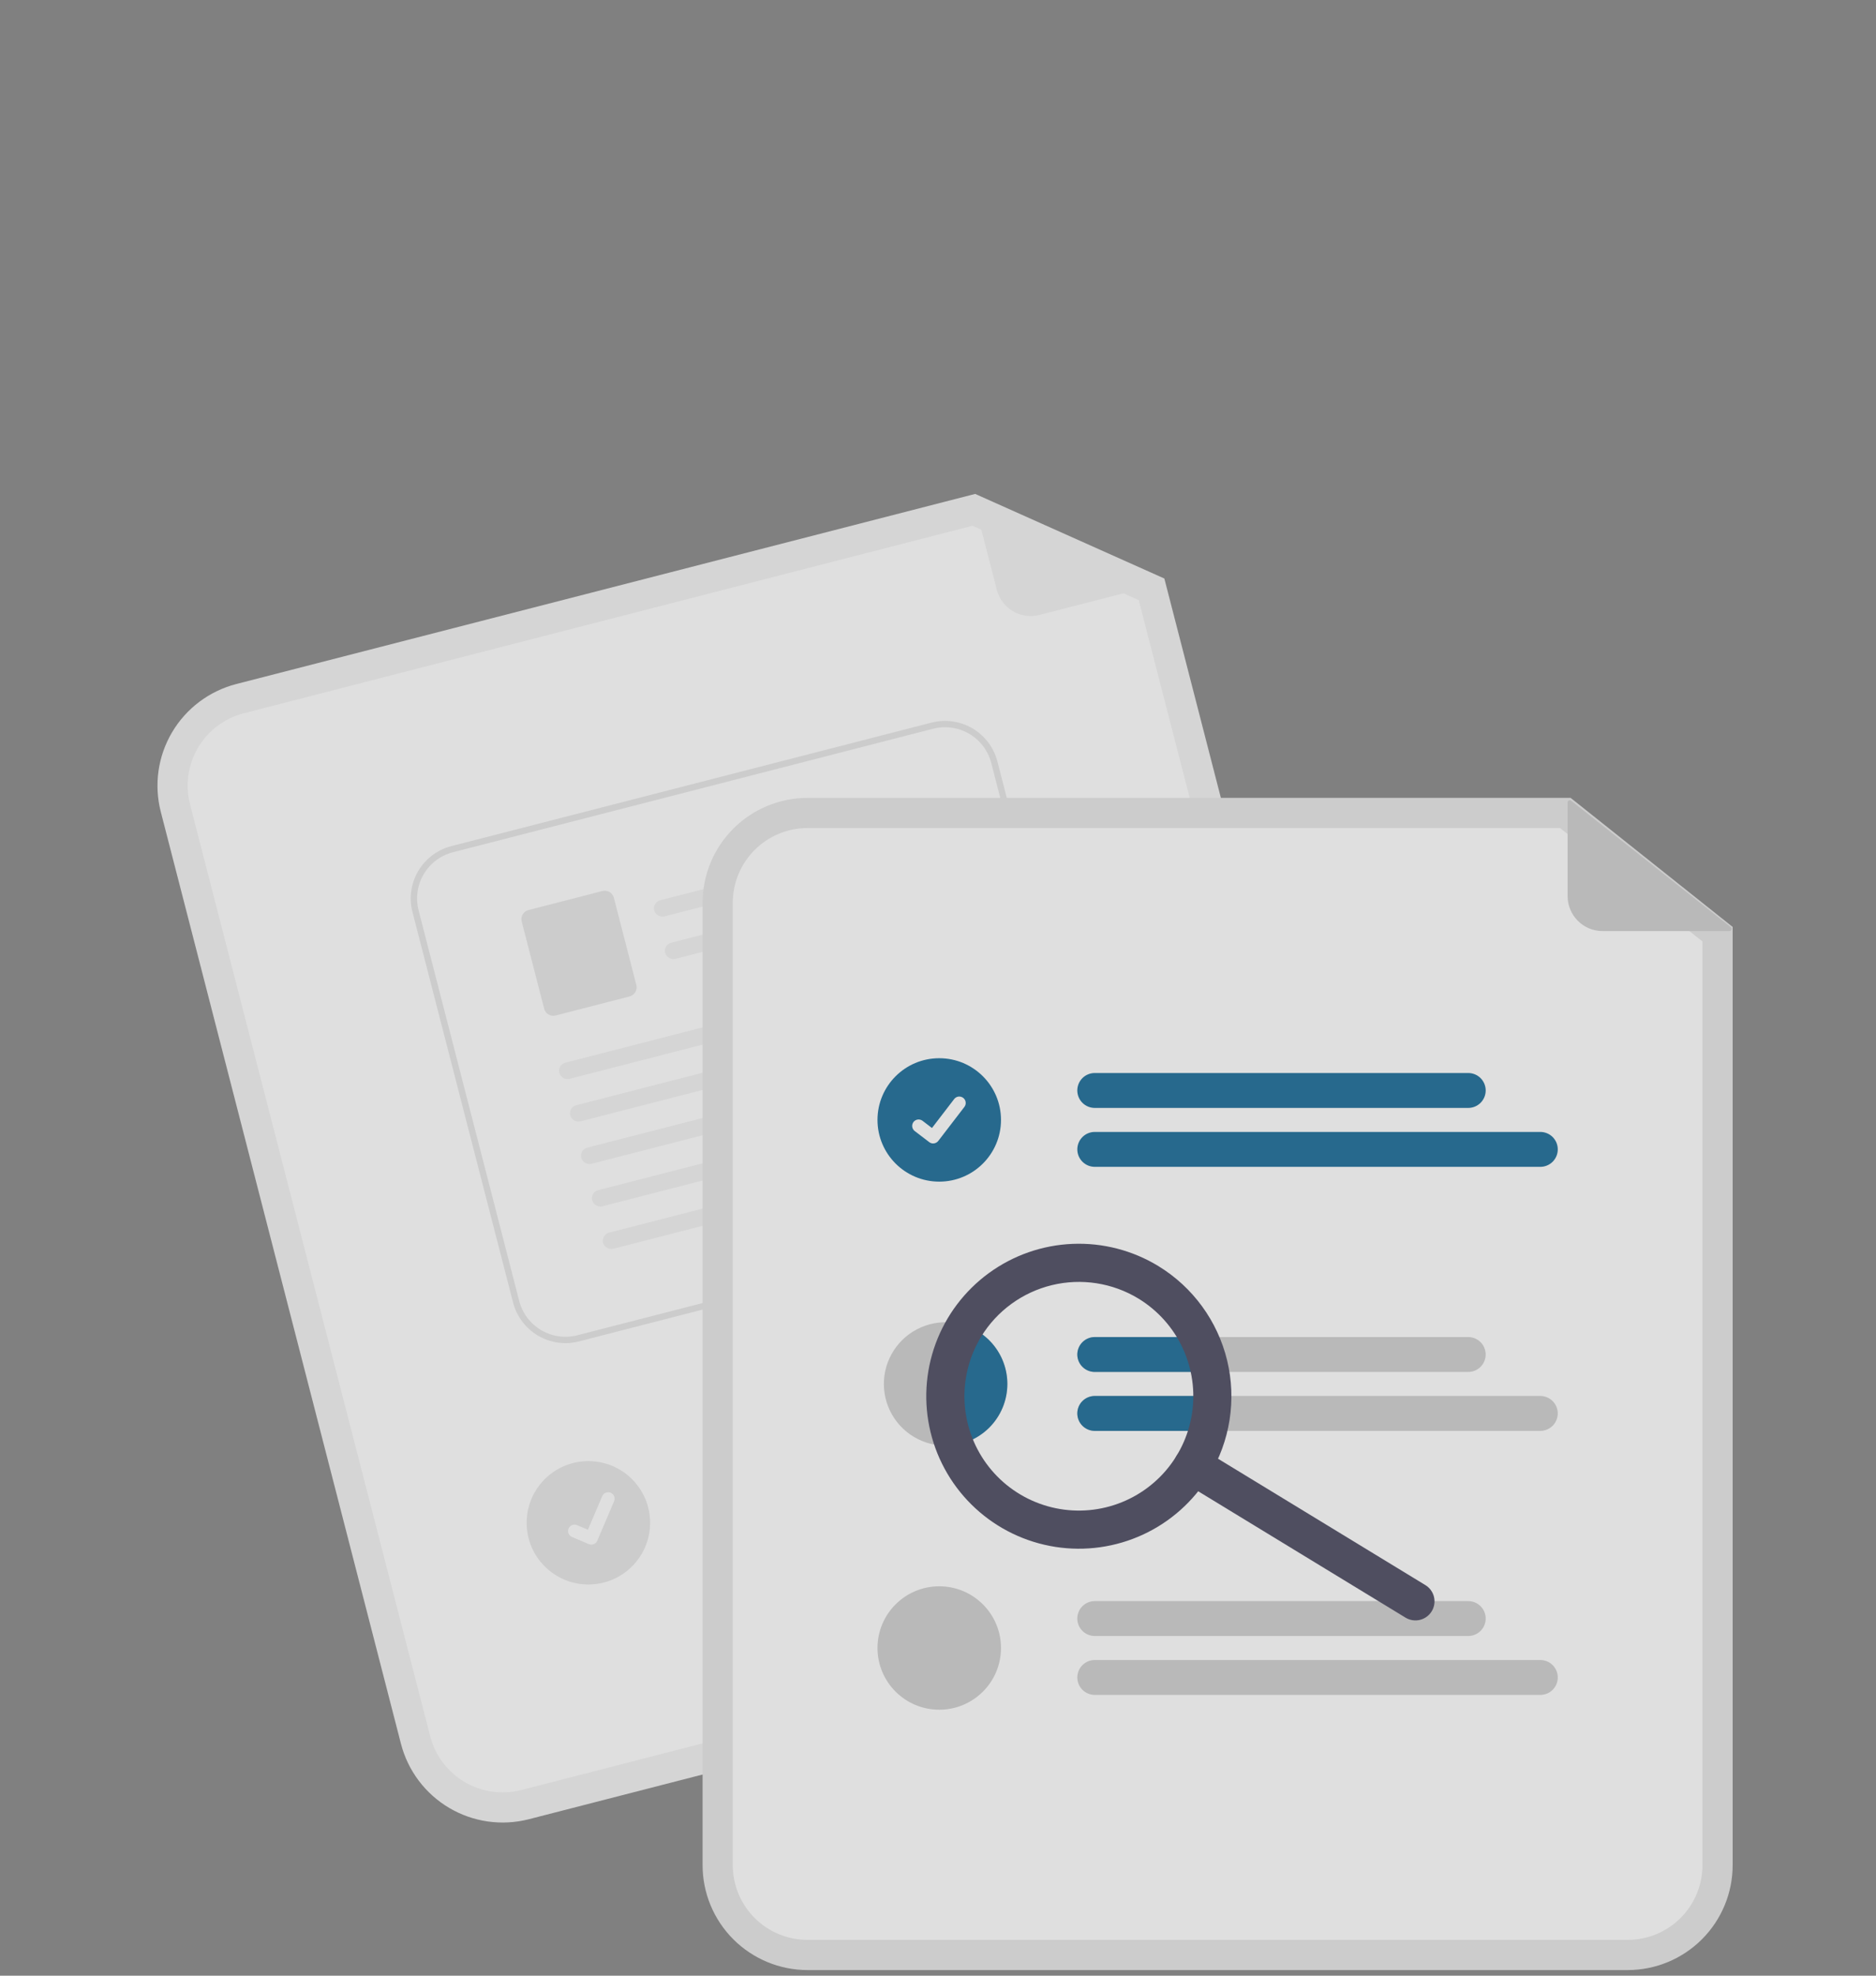 <svg width="95" height="100" viewBox="0 0 95 100" fill="none" xmlns="http://www.w3.org/2000/svg">
<rect x="0" y="0" width="95" height="100" fill="#808080" stroke="none"/>
<g opacity="0.75">
<path d="M67 81.737L26.776 92.082C25.411 92.431 23.964 92.226 22.751 91.51C21.538 90.795 20.658 89.629 20.306 88.267L8.141 41.086C7.791 39.723 7.997 38.278 8.713 37.066C9.429 35.855 10.597 34.977 11.961 34.624L49.383 25L58.962 29.282L70.82 75.275C71.17 76.638 70.964 78.083 70.248 79.295C69.532 80.506 68.364 81.384 67 81.737Z" fill="#F2F2F2"/>
<path d="M12.342 36.104C11.371 36.355 10.54 36.98 10.03 37.843C9.52 38.705 9.373 39.735 9.622 40.705L21.787 87.886C22.038 88.856 22.664 89.686 23.528 90.196C24.392 90.705 25.423 90.851 26.394 90.603L66.619 80.257C67.59 80.007 68.422 79.381 68.932 78.519C69.442 77.656 69.588 76.626 69.339 75.656L57.664 30.376L49.247 26.613L12.342 36.104Z" fill="white"/>
<path d="M58.859 29.526L52.634 31.127C52.179 31.244 51.697 31.176 51.293 30.937C50.889 30.699 50.596 30.31 50.479 29.856L49.295 25.264C49.29 25.244 49.29 25.223 49.297 25.203C49.303 25.183 49.315 25.166 49.331 25.152C49.346 25.139 49.366 25.13 49.386 25.127C49.407 25.124 49.428 25.127 49.447 25.136L58.876 29.318C58.897 29.327 58.915 29.343 58.927 29.363C58.938 29.382 58.944 29.405 58.942 29.428C58.94 29.451 58.931 29.473 58.916 29.49C58.901 29.508 58.881 29.52 58.859 29.526Z" fill="#F2F2F2"/>
<path d="M55.585 69.817L37.271 74.527C37.158 74.556 37.041 74.562 36.926 74.546C36.811 74.53 36.7 74.491 36.6 74.432C36.5 74.373 36.413 74.295 36.343 74.202C36.273 74.109 36.222 74.004 36.194 73.892C36.164 73.779 36.158 73.662 36.174 73.547C36.191 73.433 36.229 73.322 36.288 73.222C36.347 73.122 36.426 73.035 36.519 72.965C36.611 72.895 36.717 72.844 36.83 72.816L55.143 68.106C55.256 68.077 55.373 68.07 55.488 68.086C55.603 68.103 55.714 68.141 55.814 68.2C55.914 68.259 56.001 68.338 56.071 68.43C56.141 68.523 56.192 68.629 56.221 68.741C56.25 68.853 56.256 68.97 56.24 69.085C56.224 69.2 56.185 69.311 56.126 69.41C56.067 69.51 55.989 69.598 55.896 69.668C55.803 69.737 55.697 69.788 55.585 69.817Z" fill="#CCCCCC"/>
<path d="M59.863 71.796L38.015 77.415C37.788 77.473 37.547 77.439 37.345 77.32C37.142 77.201 36.996 77.007 36.938 76.78C36.879 76.553 36.913 76.312 37.033 76.11C37.152 75.908 37.346 75.762 37.574 75.704L59.422 70.085C59.649 70.026 59.89 70.061 60.092 70.18C60.294 70.299 60.44 70.493 60.498 70.72C60.557 70.947 60.523 71.188 60.404 71.389C60.284 71.591 60.09 71.737 59.863 71.796Z" fill="#CCCCCC"/>
<path d="M29.796 80.2C31.523 80.2 32.922 78.801 32.922 77.077C32.922 75.352 31.523 73.954 29.796 73.954C28.069 73.954 26.669 75.352 26.669 77.077C26.669 78.801 28.069 80.2 29.796 80.2Z" fill="#E6E6E6"/>
<path d="M53.637 61.644L29.315 67.897C28.612 68.077 27.866 67.971 27.241 67.602C26.617 67.234 26.164 66.633 25.982 65.931L20.885 46.155C20.705 45.453 20.811 44.709 21.18 44.084C21.549 43.46 22.151 43.008 22.853 42.827L47.176 36.574C47.879 36.394 48.624 36.5 49.249 36.868C49.874 37.237 50.327 37.838 50.508 38.539L55.605 58.315C55.786 59.017 55.68 59.762 55.311 60.386C54.942 61.01 54.34 61.462 53.637 61.644Z" fill="white"/>
<path d="M53.637 61.644L29.315 67.897C28.612 68.077 27.866 67.971 27.241 67.602C26.617 67.234 26.164 66.633 25.982 65.931L20.885 46.155C20.705 45.453 20.811 44.709 21.18 44.084C21.549 43.46 22.151 43.008 22.853 42.827L47.176 36.574C47.879 36.394 48.624 36.5 49.249 36.868C49.874 37.237 50.327 37.838 50.508 38.539L55.605 58.315C55.786 59.017 55.68 59.762 55.311 60.386C54.942 61.01 54.34 61.462 53.637 61.644ZM22.934 43.138C22.314 43.298 21.783 43.697 21.457 44.248C21.132 44.798 21.038 45.456 21.197 46.075L26.294 65.851C26.454 66.47 26.854 67 27.405 67.325C27.956 67.65 28.614 67.744 29.235 67.585L53.557 61.332C54.177 61.172 54.708 60.773 55.033 60.222C55.359 59.672 55.453 59.015 55.294 58.395L50.197 38.62C50.036 38 49.637 37.47 49.085 37.145C48.534 36.82 47.876 36.726 47.256 36.885L22.934 43.138Z" fill="#E6E6E6"/>
<path d="M45.941 43.223L33.666 46.379C33.559 46.409 33.444 46.397 33.345 46.346C33.246 46.294 33.171 46.207 33.133 46.102C33.116 46.048 33.11 45.99 33.116 45.933C33.122 45.876 33.139 45.82 33.167 45.77C33.195 45.72 33.233 45.676 33.278 45.641C33.324 45.605 33.376 45.58 33.432 45.566L45.927 42.353C46.432 42.609 46.299 43.131 45.941 43.223Z" fill="#F2F2F2"/>
<path d="M46.496 45.373L34.221 48.529C34.113 48.559 33.999 48.547 33.9 48.496C33.801 48.445 33.725 48.358 33.688 48.253C33.671 48.198 33.665 48.14 33.671 48.083C33.676 48.026 33.694 47.971 33.722 47.92C33.75 47.87 33.787 47.826 33.833 47.791C33.879 47.756 33.931 47.73 33.986 47.716L46.482 44.504C46.986 44.759 46.854 45.281 46.496 45.373Z" fill="#F2F2F2"/>
<path d="M31.882 50.436L28.136 51.399C28.014 51.43 27.884 51.412 27.775 51.348C27.666 51.283 27.587 51.179 27.556 51.057L26.418 46.642C26.386 46.519 26.405 46.39 26.469 46.281C26.533 46.172 26.638 46.094 26.76 46.062L30.507 45.099C30.629 45.068 30.759 45.086 30.867 45.15C30.976 45.214 31.055 45.319 31.087 45.441L32.225 49.856C32.256 49.979 32.238 50.108 32.173 50.217C32.109 50.325 32.004 50.404 31.882 50.436Z" fill="#E6E6E6"/>
<path d="M47.595 49.786L28.86 54.602C28.753 54.632 28.638 54.62 28.54 54.569C28.441 54.517 28.365 54.431 28.328 54.326C28.31 54.271 28.305 54.213 28.31 54.156C28.316 54.099 28.333 54.043 28.361 53.993C28.389 53.943 28.427 53.899 28.473 53.864C28.518 53.828 28.57 53.803 28.626 53.789L47.581 48.916C48.085 49.171 47.953 49.694 47.595 49.786Z" fill="#F2F2F2"/>
<path d="M48.149 51.937L29.415 56.753C29.308 56.783 29.193 56.771 29.094 56.72C28.995 56.669 28.92 56.582 28.882 56.477C28.865 56.422 28.859 56.364 28.865 56.307C28.871 56.25 28.888 56.194 28.916 56.144C28.944 56.094 28.982 56.05 29.027 56.015C29.073 55.98 29.125 55.954 29.181 55.94L48.135 51.067C48.64 51.322 48.507 51.845 48.149 51.937Z" fill="#F2F2F2"/>
<path d="M48.703 54.086L29.969 58.903C29.861 58.932 29.747 58.921 29.648 58.869C29.549 58.818 29.473 58.731 29.436 58.626C29.419 58.572 29.413 58.514 29.419 58.457C29.424 58.399 29.442 58.344 29.47 58.294C29.498 58.243 29.535 58.2 29.581 58.164C29.627 58.129 29.679 58.104 29.734 58.089L48.689 53.216C49.194 53.472 49.061 53.994 48.703 54.086Z" fill="#F2F2F2"/>
<path d="M49.258 56.237L30.523 61.053C30.416 61.083 30.302 61.072 30.203 61.02C30.104 60.969 30.028 60.882 29.991 60.777C29.974 60.722 29.968 60.665 29.973 60.608C29.979 60.55 29.997 60.495 30.024 60.445C30.052 60.394 30.09 60.35 30.136 60.315C30.181 60.28 30.233 60.255 30.289 60.24L49.244 55.367C49.748 55.623 49.616 56.145 49.258 56.237Z" fill="#F2F2F2"/>
<path d="M49.811 58.387L31.077 63.203C30.97 63.233 30.855 63.221 30.756 63.17C30.657 63.119 30.582 63.032 30.544 62.927C30.527 62.872 30.521 62.815 30.527 62.757C30.533 62.7 30.55 62.645 30.578 62.594C30.606 62.544 30.644 62.5 30.689 62.465C30.735 62.43 30.787 62.404 30.843 62.39L49.797 57.517C50.302 57.773 50.169 58.295 49.811 58.387Z" fill="#F2F2F2"/>
<path d="M30.026 78.171C29.958 78.189 29.886 78.184 29.821 78.157L29.817 78.156L28.965 77.795C28.926 77.778 28.89 77.754 28.86 77.723C28.83 77.693 28.806 77.656 28.79 77.617C28.774 77.577 28.766 77.534 28.766 77.492C28.767 77.449 28.775 77.406 28.792 77.367C28.809 77.327 28.833 77.292 28.864 77.262C28.895 77.232 28.931 77.208 28.971 77.192C29.011 77.176 29.053 77.168 29.096 77.168C29.139 77.169 29.181 77.178 29.221 77.195L29.773 77.429L30.496 75.73C30.513 75.69 30.538 75.654 30.568 75.624C30.599 75.594 30.635 75.571 30.675 75.555C30.714 75.539 30.757 75.531 30.8 75.531C30.843 75.531 30.885 75.54 30.924 75.557L30.92 75.568L30.925 75.557C31.004 75.591 31.067 75.655 31.1 75.735C31.132 75.816 31.131 75.905 31.097 75.985L30.246 77.983C30.227 78.029 30.197 78.07 30.158 78.103C30.12 78.135 30.075 78.159 30.027 78.171L30.026 78.171Z" fill="white"/>
<path d="M82.428 99.716H40.892C39.483 99.714 38.133 99.155 37.136 98.16C36.141 97.165 35.58 95.817 35.579 94.41V45.69C35.58 44.283 36.141 42.935 37.136 41.94C38.133 40.945 39.483 40.386 40.892 40.384H79.535L87.741 46.917V94.41C87.74 95.817 87.179 97.165 86.183 98.16C85.187 99.155 83.837 99.714 82.428 99.716Z" fill="#E6E6E6"/>
<path d="M40.891 41.912C39.888 41.913 38.927 42.311 38.217 43.02C37.508 43.728 37.109 44.688 37.108 45.69V94.41C37.109 95.412 37.508 96.372 38.217 97.081C38.927 97.789 39.888 98.187 40.891 98.188H82.428C83.431 98.187 84.393 97.789 85.102 97.081C85.811 96.372 86.21 95.412 86.212 94.41V47.653L78.999 41.912H40.891Z" fill="white"/>
<path d="M74.35 56.078H55.439C55.204 56.078 54.979 55.985 54.813 55.819C54.647 55.653 54.554 55.429 54.554 55.194C54.554 54.96 54.647 54.735 54.813 54.569C54.979 54.404 55.204 54.311 55.439 54.311H74.35C74.585 54.311 74.81 54.404 74.976 54.569C75.142 54.735 75.235 54.96 75.235 55.194C75.235 55.429 75.142 55.653 74.976 55.819C74.81 55.985 74.585 56.078 74.35 56.078Z" fill="#096191"/>
<path d="M77.999 59.06H55.439C55.204 59.06 54.98 58.967 54.814 58.801C54.648 58.635 54.555 58.411 54.555 58.176C54.555 57.942 54.648 57.718 54.814 57.552C54.98 57.386 55.204 57.293 55.439 57.293H77.999C78.116 57.293 78.231 57.316 78.338 57.36C78.446 57.404 78.543 57.469 78.626 57.551C78.708 57.633 78.773 57.731 78.818 57.838C78.862 57.945 78.885 58.06 78.885 58.176C78.885 58.293 78.862 58.408 78.818 58.515C78.773 58.622 78.708 58.72 78.626 58.802C78.543 58.884 78.446 58.949 78.338 58.993C78.231 59.038 78.116 59.06 77.999 59.06Z" fill="#096191"/>
<path d="M74.349 67.675H55.439C55.204 67.675 54.979 67.768 54.813 67.934C54.647 68.099 54.554 68.324 54.554 68.558C54.554 68.793 54.647 69.017 54.813 69.183C54.979 69.349 55.204 69.442 55.439 69.442H74.349C74.584 69.442 74.809 69.349 74.975 69.183C75.141 69.017 75.234 68.793 75.234 68.558C75.234 68.324 75.141 68.099 74.975 67.934C74.809 67.768 74.584 67.675 74.349 67.675Z" fill="#CCCCCC"/>
<path d="M77.999 70.657H55.439C55.204 70.657 54.979 70.751 54.813 70.916C54.647 71.082 54.554 71.307 54.554 71.541C54.554 71.775 54.647 72 54.813 72.166C54.979 72.332 55.204 72.425 55.439 72.425H77.999C78.234 72.425 78.459 72.332 78.625 72.166C78.791 72 78.884 71.775 78.884 71.541C78.884 71.307 78.791 71.082 78.625 70.916C78.459 70.751 78.234 70.657 77.999 70.657Z" fill="#CCCCCC"/>
<path d="M74.35 82.807H55.439C55.204 82.807 54.979 82.714 54.813 82.548C54.647 82.383 54.554 82.158 54.554 81.924C54.554 81.689 54.647 81.464 54.813 81.299C54.979 81.133 55.204 81.04 55.439 81.04H74.35C74.585 81.04 74.81 81.133 74.976 81.299C75.142 81.464 75.235 81.689 75.235 81.924C75.235 82.158 75.142 82.383 74.976 82.548C74.81 82.714 74.585 82.807 74.35 82.807Z" fill="#CCCCCC"/>
<path d="M77.999 85.789H55.439C55.204 85.789 54.98 85.696 54.814 85.53C54.648 85.364 54.555 85.14 54.555 84.906C54.555 84.671 54.648 84.447 54.814 84.281C54.98 84.116 55.204 84.022 55.439 84.022H77.999C78.116 84.022 78.231 84.045 78.338 84.089C78.446 84.133 78.543 84.198 78.626 84.28C78.708 84.362 78.773 84.46 78.818 84.567C78.862 84.674 78.885 84.79 78.885 84.906C78.885 85.022 78.862 85.137 78.818 85.244C78.773 85.351 78.708 85.449 78.626 85.531C78.543 85.613 78.446 85.678 78.338 85.722C78.231 85.767 78.116 85.789 77.999 85.789Z" fill="#CCCCCC"/>
<path d="M47.563 59.809C49.29 59.809 50.69 58.41 50.69 56.685C50.69 54.961 49.29 53.562 47.563 53.562C45.836 53.562 44.436 54.961 44.436 56.685C44.436 58.41 45.836 59.809 47.563 59.809Z" fill="#096191"/>
<path d="M47.254 57.877C47.184 57.877 47.115 57.854 47.059 57.812L47.055 57.809L46.32 57.248C46.286 57.222 46.258 57.19 46.236 57.152C46.214 57.115 46.2 57.074 46.195 57.032C46.189 56.989 46.192 56.946 46.203 56.905C46.214 56.863 46.233 56.824 46.259 56.79C46.285 56.756 46.318 56.728 46.355 56.706C46.392 56.685 46.434 56.671 46.476 56.665C46.519 56.66 46.562 56.663 46.603 56.674C46.645 56.685 46.684 56.704 46.718 56.73L47.194 57.095L48.319 55.629C48.345 55.595 48.377 55.567 48.414 55.545C48.451 55.524 48.492 55.51 48.535 55.504C48.577 55.499 48.621 55.502 48.662 55.513C48.703 55.524 48.742 55.543 48.776 55.569L48.769 55.579L48.776 55.569C48.845 55.622 48.89 55.699 48.901 55.785C48.913 55.871 48.889 55.958 48.837 56.026L47.514 57.749C47.483 57.789 47.444 57.821 47.399 57.843C47.354 57.865 47.304 57.877 47.254 57.876L47.254 57.877Z" fill="white"/>
<path d="M51.012 70.05C51.012 70.46 50.931 70.866 50.774 71.245C50.617 71.624 50.387 71.969 50.097 72.259C49.806 72.549 49.462 72.779 49.082 72.936C48.703 73.093 48.296 73.174 47.886 73.174C47.859 73.174 47.832 73.173 47.805 73.171C47.19 73.155 46.594 72.958 46.09 72.606C45.586 72.253 45.198 71.76 44.974 71.188C44.749 70.616 44.699 69.991 44.829 69.39C44.958 68.79 45.263 68.241 45.703 67.812C46.144 67.383 46.701 67.094 47.305 66.98C47.91 66.866 48.534 66.933 49.101 67.172C49.667 67.41 50.151 67.811 50.491 68.323C50.831 68.835 51.012 69.435 51.012 70.05Z" fill="#CCCCCC"/>
<path d="M47.563 86.538C49.29 86.538 50.69 85.139 50.69 83.415C50.69 81.69 49.29 80.291 47.563 80.291C45.836 80.291 44.436 81.69 44.436 83.415C44.436 85.139 45.836 86.538 47.563 86.538Z" fill="#CCCCCC"/>
<path d="M87.582 47.127H81.154C80.684 47.127 80.234 46.941 79.903 46.609C79.571 46.278 79.384 45.829 79.384 45.36V40.618C79.384 40.597 79.39 40.577 79.401 40.559C79.412 40.542 79.428 40.528 79.447 40.519C79.465 40.51 79.486 40.506 79.507 40.508C79.528 40.511 79.547 40.519 79.564 40.531L87.651 46.93C87.669 46.944 87.682 46.964 87.688 46.986C87.695 47.008 87.694 47.031 87.687 47.053C87.679 47.075 87.665 47.093 87.646 47.107C87.627 47.12 87.605 47.127 87.582 47.127Z" fill="#CCCCCC"/>
<path d="M51.012 70.05C51.012 70.46 50.931 70.866 50.774 71.245C50.617 71.624 50.387 71.968 50.097 72.259C49.806 72.549 49.462 72.779 49.082 72.936C48.703 73.093 48.296 73.174 47.886 73.174C47.859 73.174 47.832 73.173 47.805 73.171C47.401 72.164 47.245 71.076 47.351 69.997C47.457 68.918 47.821 67.88 48.412 66.971C49.139 67.095 49.799 67.472 50.275 68.036C50.751 68.599 51.012 69.313 51.012 70.05Z" fill="#096191"/>
<path d="M54.554 68.559C54.555 68.325 54.648 68.1 54.814 67.934C54.98 67.769 55.205 67.675 55.44 67.675H60.152C60.427 68.234 60.623 68.829 60.733 69.442H55.44C55.205 69.442 54.98 69.349 54.814 69.183C54.648 69.018 54.555 68.793 54.554 68.559Z" fill="#096191"/>
<path d="M60.842 70.657C60.842 71.254 60.763 71.849 60.607 72.425H55.439C55.204 72.425 54.979 72.332 54.813 72.166C54.647 72 54.554 71.775 54.554 71.541C54.554 71.307 54.647 71.082 54.813 70.916C54.979 70.751 55.204 70.657 55.439 70.657H60.842Z" fill="#096191"/>
<path d="M72.502 81.555C72.369 81.774 72.154 81.93 71.905 81.991C71.656 82.051 71.393 82.01 71.174 81.877L59.904 75.011C59.796 74.945 59.701 74.858 59.627 74.756C59.552 74.654 59.498 74.538 59.468 74.414C59.438 74.291 59.433 74.163 59.453 74.038C59.472 73.913 59.516 73.793 59.582 73.685C59.648 73.577 59.735 73.483 59.837 73.408C59.94 73.333 60.056 73.279 60.179 73.25C60.303 73.22 60.431 73.215 60.556 73.234C60.681 73.254 60.802 73.298 60.91 73.364L72.18 80.23C72.399 80.363 72.556 80.577 72.616 80.826C72.677 81.075 72.635 81.337 72.502 81.555Z" fill="#3F3D56"/>
<path d="M61.231 74.69C60.435 75.993 59.27 77.031 57.883 77.673C56.497 78.315 54.95 78.532 53.44 78.296C51.93 78.06 50.524 77.383 49.4 76.349C48.275 75.315 47.483 73.971 47.123 72.488C46.763 71.004 46.852 69.448 47.378 68.014C47.904 66.581 48.844 65.336 50.078 64.436C51.313 63.536 52.787 63.022 54.314 62.959C55.841 62.896 57.353 63.287 58.658 64.082C60.406 65.149 61.658 66.865 62.141 68.854C62.623 70.843 62.296 72.942 61.231 74.69ZM49.685 67.656C49.089 68.634 48.795 69.766 48.843 70.91C48.89 72.054 49.276 73.158 49.952 74.083C50.627 75.007 51.562 75.711 52.639 76.105C53.715 76.499 54.884 76.566 55.998 76.296C57.112 76.027 58.121 75.433 58.898 74.591C59.674 73.749 60.183 72.695 60.36 71.564C60.537 70.433 60.374 69.275 59.892 68.236C59.41 67.198 58.63 66.325 57.652 65.729C56.339 64.931 54.763 64.686 53.27 65.047C51.776 65.409 50.487 66.347 49.685 67.656Z" fill="#3F3D56"/>
</g>
</svg>
